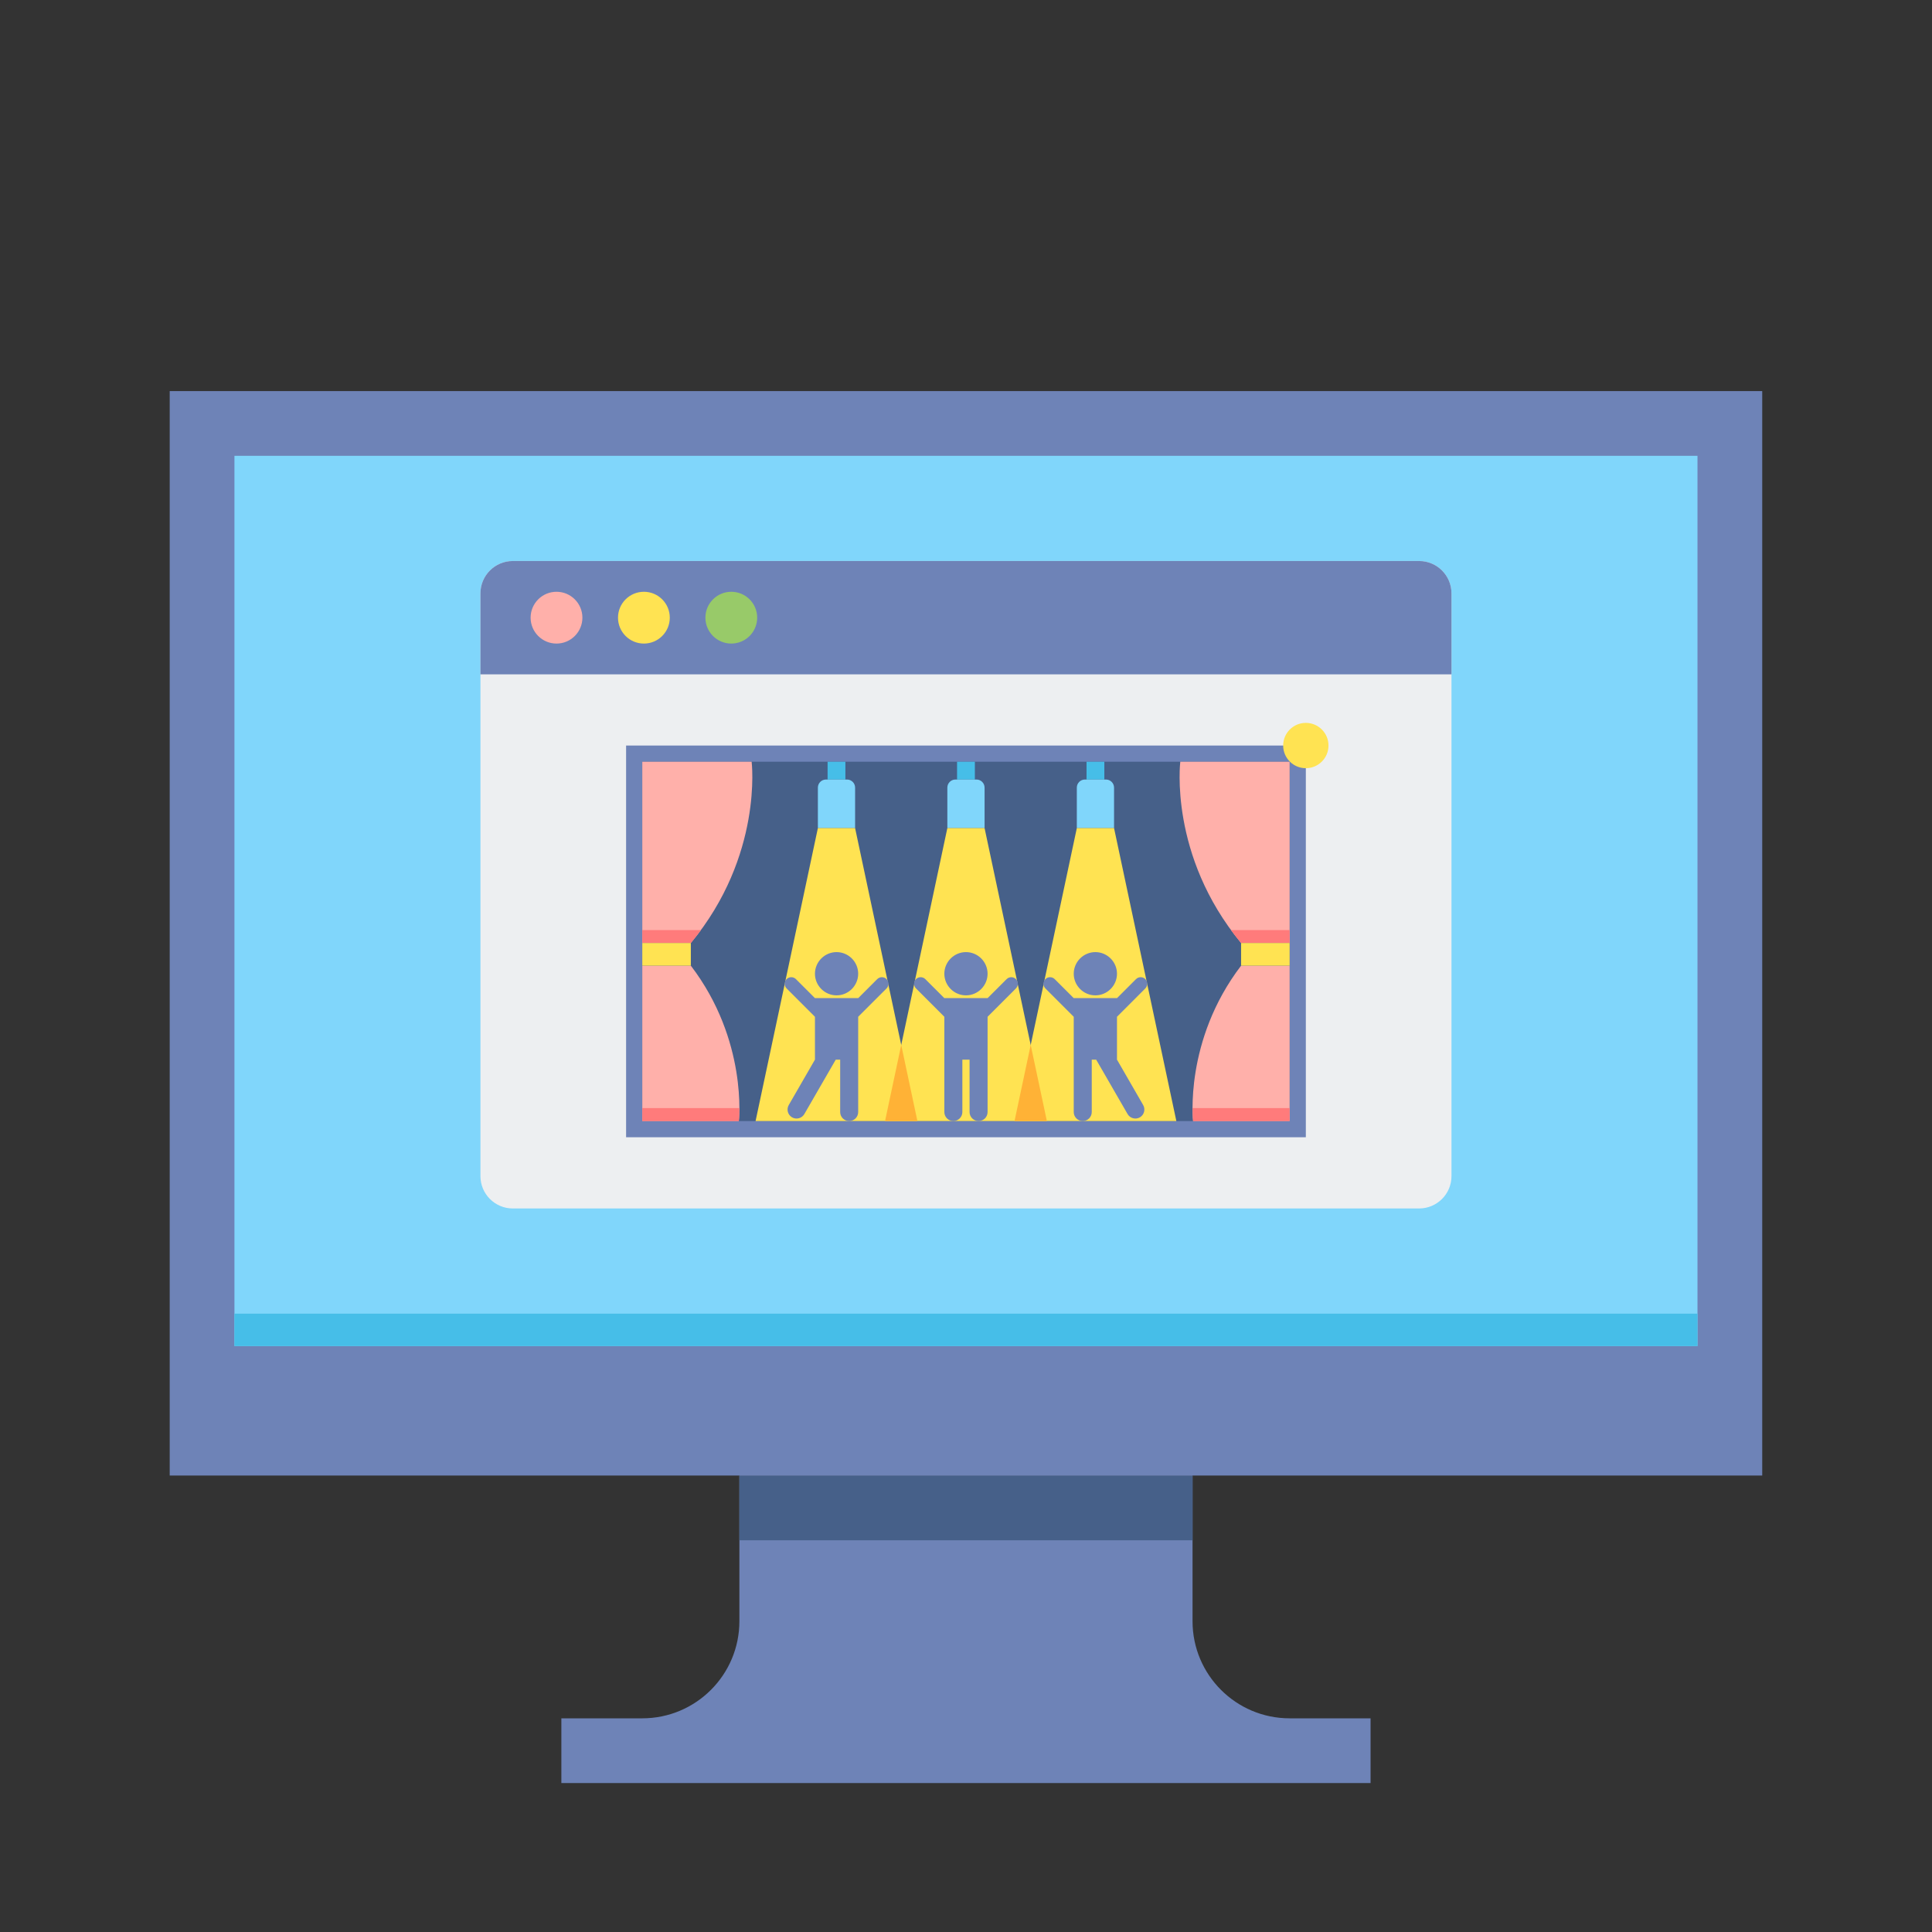 <svg xmlns="http://www.w3.org/2000/svg" xmlns:xlink="http://www.w3.org/1999/xlink" width="2000" zoomAndPan="magnify" viewBox="0 0 1500 1500" height="2000" preserveAspectRatio="xMidYMid meet" version="1.0"><rect x="0" y="0" width="1500" height="1500" fill="#333333" stroke="none"/><defs><clipPath id="id1"><path d="M 435 1145 L 1065 1145 L 1065 1384.375 L 435 1384.375 Z M 435 1145 " clip-rule="nonzero"/></clipPath><clipPath id="id2"><path d="M 131.598 303.625 L 1368.348 303.625 L 1368.348 1146 L 131.598 1146 Z M 131.598 303.625 " clip-rule="nonzero"/></clipPath></defs><g clip-path="url(#id1)"><path fill="rgb(43.14%, 51.369%, 71.759%)" d="M 1001.277 1334.105 C 959.645 1334.105 925.887 1300.344 925.887 1258.703 L 925.887 1145.602 L 574.059 1145.602 L 574.059 1258.703 C 574.059 1300.344 540.297 1334.105 498.664 1334.105 L 435.84 1334.105 L 435.84 1384.375 L 1064.105 1384.375 L 1064.105 1334.105 L 1001.277 1334.105 " fill-opacity="1" fill-rule="nonzero"/></g><path fill="rgb(27.449%, 37.65%, 53.729%)" d="M 925.887 1195.871 L 574.059 1195.871 L 574.059 1145.602 L 925.887 1145.602 L 925.887 1195.871 " fill-opacity="1" fill-rule="nonzero"/><g clip-path="url(#id2)"><path fill="rgb(43.14%, 51.369%, 71.759%)" d="M 1368.184 1145.602 L 131.758 1145.602 L 131.758 303.625 L 1368.184 303.625 L 1368.184 1145.602 " fill-opacity="1" fill-rule="nonzero"/></g><path fill="rgb(50.2%, 83.919%, 98.43%)" d="M 182.02 1045.066 L 182.02 353.891 L 1317.922 353.891 L 1317.922 1045.066 L 182.02 1045.066 " fill-opacity="1" fill-rule="nonzero"/><path fill="rgb(27.449%, 74.509%, 90.979%)" d="M 182.02 1045.066 L 182.02 1019.934 L 1317.922 1019.934 L 1317.922 1045.066 L 182.02 1045.066 " fill-opacity="1" fill-rule="nonzero"/><path fill="rgb(92.94%, 93.729%, 94.51%)" d="M 1101.801 938.25 L 398.145 938.25 C 384.262 938.25 373.012 927 373.012 913.117 L 373.012 460.711 C 373.012 446.828 384.262 435.574 398.145 435.574 L 1101.801 435.574 C 1115.68 435.574 1126.93 446.828 1126.93 460.711 L 1126.93 913.117 C 1126.93 927 1115.68 938.25 1101.801 938.25 " fill-opacity="1" fill-rule="nonzero"/><path fill="rgb(43.14%, 51.369%, 71.759%)" d="M 1126.93 523.543 L 373.012 523.543 L 373.012 460.711 C 373.012 446.828 384.262 435.574 398.145 435.574 L 1101.801 435.574 C 1115.68 435.574 1126.93 446.828 1126.93 460.711 L 1126.93 523.543 " fill-opacity="1" fill-rule="nonzero"/><path fill="rgb(100%, 69.019%, 66.669%)" d="M 411.965 479.559 C 411.965 468.457 420.969 459.453 432.07 459.453 C 443.172 459.453 452.176 468.457 452.176 479.559 C 452.176 490.664 443.172 499.668 432.07 499.668 C 420.969 499.668 411.965 490.664 411.965 479.559 " fill-opacity="1" fill-rule="nonzero"/><path fill="rgb(100%, 89.02%, 32.159%)" d="M 479.816 479.559 C 479.816 468.457 488.82 459.453 499.922 459.453 C 511.023 459.453 520.027 468.457 520.027 479.559 C 520.027 490.664 511.023 499.668 499.922 499.668 C 488.82 499.668 479.816 490.664 479.816 479.559 " fill-opacity="1" fill-rule="nonzero"/><path fill="rgb(59.61%, 79.219%, 41.179%)" d="M 547.672 479.559 C 547.672 468.457 556.672 459.453 567.773 459.453 C 578.879 459.453 587.879 468.457 587.879 479.559 C 587.879 490.664 578.879 499.668 567.773 499.668 C 556.672 499.668 547.672 490.664 547.672 479.559 " fill-opacity="1" fill-rule="nonzero"/><path fill="rgb(43.14%, 51.369%, 71.759%)" d="M 486.102 882.957 L 486.102 578.836 L 1013.844 578.836 L 1013.844 882.957 L 486.102 882.957 " fill-opacity="1" fill-rule="nonzero"/><path fill="rgb(27.449%, 37.65%, 53.729%)" d="M 498.664 870.391 L 498.664 591.406 L 1001.277 591.406 L 1001.277 870.391 L 498.664 870.391 " fill-opacity="1" fill-rule="nonzero"/><path fill="rgb(27.449%, 74.509%, 90.979%)" d="M 756.883 605.227 L 743.062 605.227 L 743.062 591.406 L 756.883 591.406 L 756.883 605.227 " fill-opacity="1" fill-rule="nonzero"/><path fill="rgb(50.2%, 83.919%, 98.43%)" d="M 764.422 642.93 L 735.52 642.93 L 735.52 611.512 C 735.52 608.035 738.328 605.227 741.805 605.227 L 758.141 605.227 C 761.613 605.227 764.422 608.035 764.422 611.512 L 764.422 642.93 " fill-opacity="1" fill-rule="nonzero"/><path fill="rgb(100%, 89.02%, 32.159%)" d="M 812.797 870.391 L 687.145 870.391 L 735.52 642.93 L 764.422 642.93 L 812.797 870.391 " fill-opacity="1" fill-rule="nonzero"/><path fill="rgb(27.449%, 74.509%, 90.979%)" d="M 656.359 605.227 L 642.539 605.227 L 642.539 591.406 L 656.359 591.406 L 656.359 605.227 " fill-opacity="1" fill-rule="nonzero"/><path fill="rgb(50.2%, 83.919%, 98.43%)" d="M 663.898 642.93 L 635 642.93 L 635 611.512 C 635 608.035 637.809 605.227 641.281 605.227 L 657.617 605.227 C 661.09 605.227 663.898 608.035 663.898 611.512 L 663.898 642.93 " fill-opacity="1" fill-rule="nonzero"/><path fill="rgb(100%, 89.02%, 32.159%)" d="M 712.277 870.391 L 586.621 870.391 L 635 642.93 L 663.898 642.93 L 712.277 870.391 " fill-opacity="1" fill-rule="nonzero"/><path fill="rgb(27.449%, 74.509%, 90.979%)" d="M 843.582 605.227 L 857.406 605.227 L 857.406 591.406 L 843.582 591.406 L 843.582 605.227 " fill-opacity="1" fill-rule="nonzero"/><path fill="rgb(50.2%, 83.919%, 98.43%)" d="M 836.043 642.93 L 864.945 642.93 L 864.945 611.512 C 864.945 608.035 862.137 605.227 858.66 605.227 L 842.328 605.227 C 838.852 605.227 836.043 608.035 836.043 611.512 L 836.043 642.93 " fill-opacity="1" fill-rule="nonzero"/><path fill="rgb(100%, 89.02%, 32.159%)" d="M 787.668 870.391 L 913.32 870.391 L 864.945 642.93 L 836.043 642.93 L 787.668 870.391 " fill-opacity="1" fill-rule="nonzero"/><path fill="rgb(100%, 69.8%, 21.179%)" d="M 687.145 870.391 L 712.277 870.391 L 699.711 811.305 Z M 687.145 870.391 " fill-opacity="1" fill-rule="nonzero"/><path fill="rgb(100%, 69.8%, 21.179%)" d="M 787.668 870.391 L 812.797 870.391 L 800.234 811.305 Z M 787.668 870.391 " fill-opacity="1" fill-rule="nonzero"/><path fill="rgb(100%, 69.019%, 66.669%)" d="M 536.363 749.746 L 498.664 749.746 L 498.664 870.391 L 573.637 870.391 C 573.637 870.391 580.781 807.938 536.363 749.746 " fill-opacity="1" fill-rule="nonzero"/><path fill="rgb(100%, 48.239%, 48.239%)" d="M 574.059 860.336 C 574.059 866.719 573.625 870.391 573.625 870.391 L 498.664 870.391 L 498.664 860.336 L 574.059 860.336 " fill-opacity="1" fill-rule="nonzero"/><path fill="rgb(100%, 69.019%, 66.669%)" d="M 583.57 591.406 L 498.664 591.406 L 498.664 732.152 L 536.363 732.152 C 592.621 664.262 583.57 591.406 583.57 591.406 " fill-opacity="1" fill-rule="nonzero"/><path fill="rgb(100%, 48.239%, 48.239%)" d="M 544.227 722.102 C 541.742 725.438 539.129 728.816 536.363 732.152 L 498.664 732.152 L 498.664 722.102 L 544.227 722.102 " fill-opacity="1" fill-rule="nonzero"/><path fill="rgb(100%, 89.02%, 32.159%)" d="M 536.363 749.746 L 498.664 749.746 L 498.664 732.152 L 536.363 732.152 L 536.363 749.746 " fill-opacity="1" fill-rule="nonzero"/><path fill="rgb(100%, 69.019%, 66.669%)" d="M 963.582 749.746 C 919.16 807.938 926.309 870.391 926.309 870.391 L 1001.277 870.391 L 1001.277 749.746 L 963.582 749.746 " fill-opacity="1" fill-rule="nonzero"/><path fill="rgb(100%, 48.239%, 48.239%)" d="M 925.887 860.336 C 925.887 866.719 926.316 870.391 926.316 870.391 L 1001.277 870.391 L 1001.277 860.336 L 925.887 860.336 " fill-opacity="1" fill-rule="nonzero"/><path fill="rgb(100%, 69.019%, 66.669%)" d="M 916.375 591.406 C 916.375 591.406 907.324 664.262 963.582 732.152 L 1001.277 732.152 L 1001.277 591.406 L 916.375 591.406 " fill-opacity="1" fill-rule="nonzero"/><path fill="rgb(100%, 48.239%, 48.239%)" d="M 955.719 722.102 C 958.203 725.438 960.812 728.816 963.582 732.152 L 1001.277 732.152 L 1001.277 722.102 L 955.719 722.102 " fill-opacity="1" fill-rule="nonzero"/><path fill="rgb(100%, 89.02%, 32.159%)" d="M 963.582 749.746 L 1001.277 749.746 L 1001.277 732.152 L 963.582 732.152 L 963.582 749.746 " fill-opacity="1" fill-rule="nonzero"/><path fill="rgb(43.14%, 51.369%, 71.759%)" d="M 850.434 772.789 C 859.664 772.789 867.223 765.238 867.223 756 C 867.223 746.773 859.664 739.211 850.434 739.211 C 841.199 739.211 833.648 746.773 833.648 756 C 833.648 765.238 841.199 772.789 850.434 772.789 " fill-opacity="1" fill-rule="nonzero"/><path fill="rgb(43.14%, 51.369%, 71.759%)" d="M 867.223 789.422 L 889.23 767.41 C 891.215 765.418 891.215 762.168 889.23 760.184 C 887.238 758.191 883.988 758.191 881.996 760.184 L 867.223 774.961 L 867.223 774.922 L 833.648 774.922 L 833.648 774.961 L 818.863 760.184 C 816.871 758.191 813.621 758.191 811.629 760.184 C 809.648 762.168 809.648 765.418 811.629 767.41 L 833.648 789.422 L 833.648 863.398 C 833.648 867.238 836.789 870.391 840.637 870.391 C 844.484 870.391 847.637 867.238 847.637 863.398 L 847.637 822.703 L 851.062 822.703 L 875.449 864.941 C 877.363 868.27 881.66 869.418 885 867.504 C 888.328 865.578 889.484 861.277 887.551 857.941 L 867.223 822.703 L 867.223 789.422 " fill-opacity="1" fill-rule="nonzero"/><path fill="rgb(43.14%, 51.369%, 71.759%)" d="M 649.508 772.789 C 640.281 772.789 632.723 765.238 632.723 756 C 632.723 746.773 640.281 739.211 649.508 739.211 C 658.746 739.211 666.293 746.773 666.293 756 C 666.293 765.238 658.746 772.789 649.508 772.789 " fill-opacity="1" fill-rule="nonzero"/><path fill="rgb(43.14%, 51.369%, 71.759%)" d="M 632.723 789.422 L 610.711 767.41 C 608.73 765.418 608.73 762.168 610.711 760.184 C 612.707 758.191 615.953 758.191 617.949 760.184 L 632.723 774.961 L 632.723 774.922 L 666.293 774.922 L 666.293 774.961 L 681.078 760.184 C 683.07 758.191 686.32 758.191 688.312 760.184 C 690.297 762.168 690.297 765.418 688.312 767.41 L 666.293 789.422 L 666.293 863.398 C 666.293 867.238 663.152 870.391 659.305 870.391 C 655.457 870.391 652.305 867.238 652.305 863.398 L 652.305 822.703 L 648.879 822.703 L 624.496 864.941 C 622.582 868.27 618.281 869.418 614.945 867.504 C 611.617 865.578 610.457 861.277 612.391 857.941 L 632.723 822.703 L 632.723 789.422 " fill-opacity="1" fill-rule="nonzero"/><path fill="rgb(43.14%, 51.369%, 71.759%)" d="M 749.973 772.789 C 759.207 772.789 766.758 765.238 766.758 756 C 766.758 746.773 759.207 739.211 749.973 739.211 C 740.734 739.211 733.184 746.773 733.184 756 C 733.184 765.238 740.734 772.789 749.973 772.789 " fill-opacity="1" fill-rule="nonzero"/><path fill="rgb(43.14%, 51.369%, 71.759%)" d="M 788.766 760.184 C 786.785 758.191 783.523 758.191 781.543 760.184 L 766.758 774.961 L 766.758 774.922 L 733.184 774.922 L 733.184 774.961 L 718.402 760.184 C 716.418 758.191 713.16 758.191 711.176 760.184 C 709.184 762.168 709.184 765.418 711.176 767.41 L 733.184 789.422 L 733.184 863.398 C 733.184 867.238 736.336 870.391 740.184 870.391 C 744.023 870.391 747.172 867.238 747.172 863.398 L 747.172 822.703 L 752.77 822.703 L 752.77 863.398 C 752.77 867.238 755.922 870.391 759.758 870.391 C 763.605 870.391 766.758 867.238 766.758 863.398 L 766.758 789.422 L 788.766 767.41 C 790.758 765.418 790.758 762.168 788.766 760.184 " fill-opacity="1" fill-rule="nonzero"/><path fill="rgb(100%, 89.02%, 32.159%)" d="M 996.25 578.836 C 996.25 569.117 1004.125 561.242 1013.844 561.242 C 1023.562 561.242 1031.434 569.117 1031.434 578.836 C 1031.434 588.559 1023.562 596.43 1013.844 596.43 C 1004.125 596.43 996.25 588.559 996.25 578.836 " fill-opacity="1" fill-rule="nonzero"/></svg>